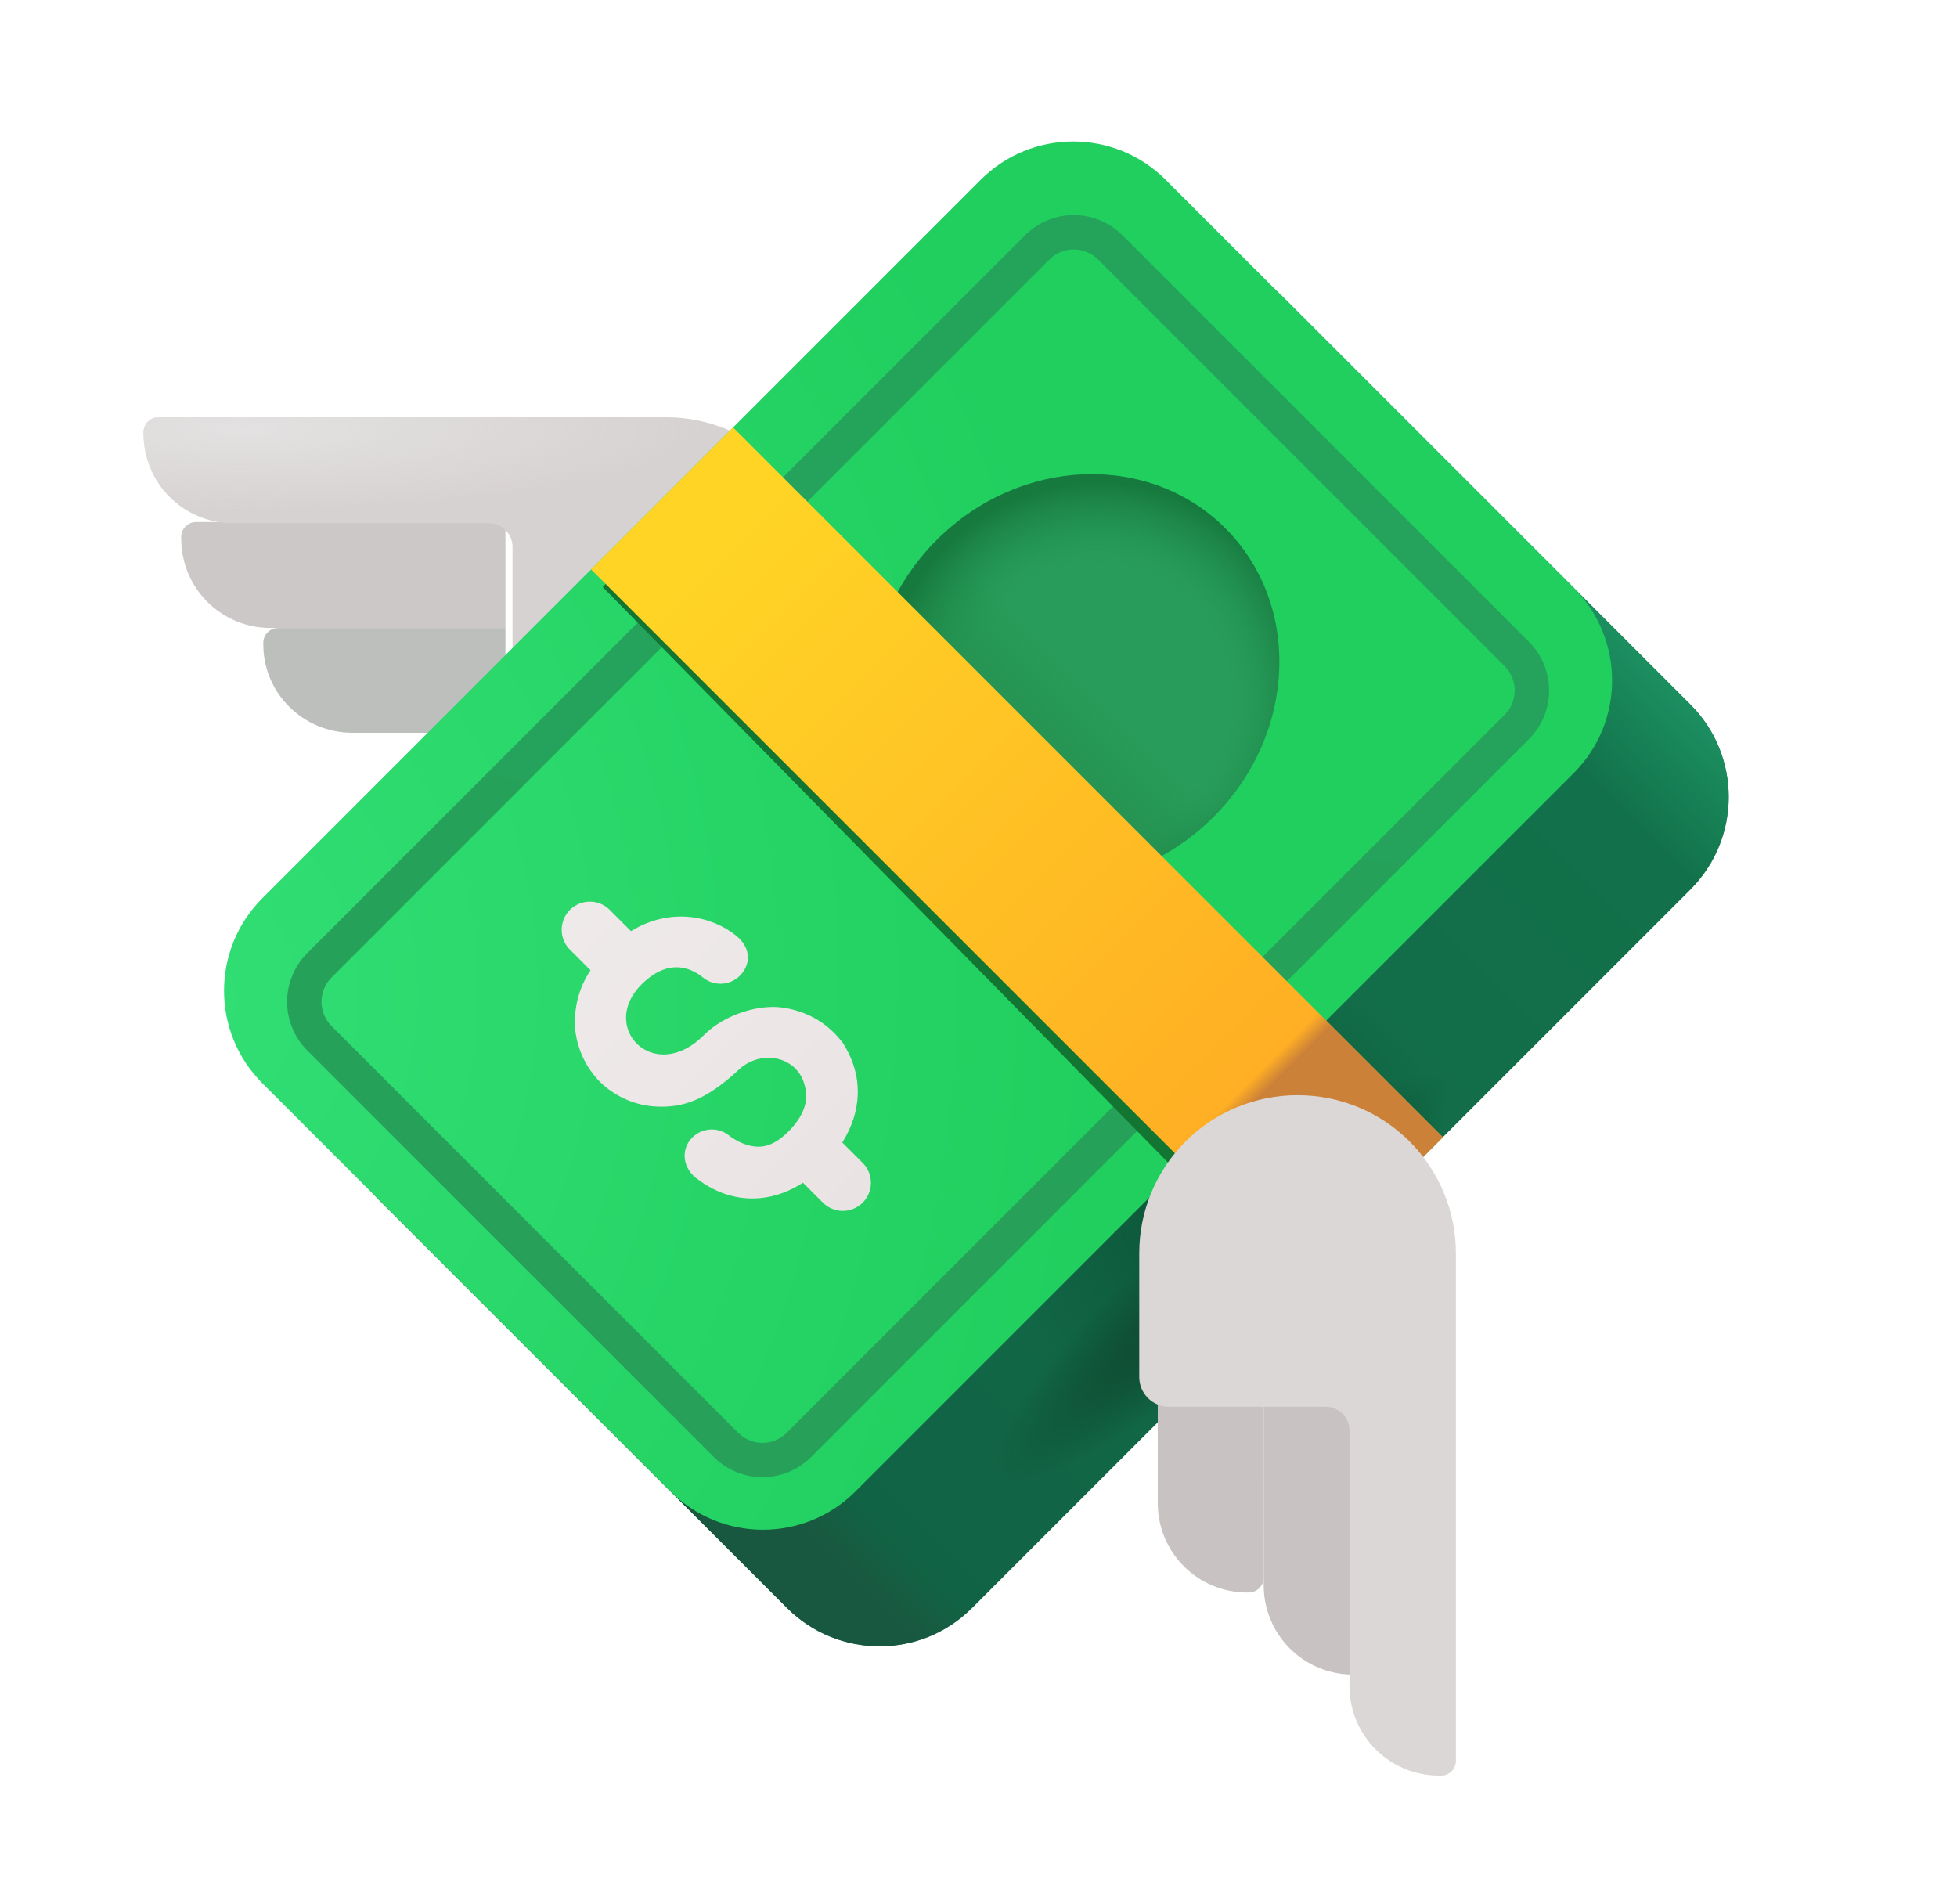 <svg width="37" height="36" viewBox="0 0 37 36" fill="none" xmlns="http://www.w3.org/2000/svg">
<g filter="url(#filter0_d_12_2760)">
<path d="M10.306 12.122V10.119H4.457C4.382 10.119 4.311 10.149 4.258 10.202C4.205 10.255 4.176 10.326 4.176 10.401V10.434C4.176 10.882 4.354 11.311 4.67 11.628C4.987 11.944 5.416 12.122 5.863 12.122H10.306Z" fill="#CBC8C7"/>
</g>
<g filter="url(#filter1_d_12_2760)">
<path d="M10.306 14.103V12.122H6.009C5.854 12.122 5.728 12.246 5.728 12.4V12.434C5.728 13.356 6.484 14.103 7.415 14.103H10.306Z" fill="#BDBFBD"/>
</g>
<g filter="url(#filter2_d_12_2760)">
<path d="M2.996 8.138C2.921 8.138 2.85 8.168 2.797 8.221C2.744 8.273 2.715 8.345 2.715 8.419V8.453C2.715 8.901 2.893 9.33 3.209 9.646C3.526 9.963 3.955 10.141 4.402 10.141H9.24C9.487 10.141 9.69 10.343 9.69 10.591V13.54C9.69 13.69 9.749 13.833 9.855 13.938C9.96 14.044 10.103 14.103 10.252 14.103H12.597C13.388 14.103 14.146 13.789 14.706 13.229C15.265 12.67 15.579 11.912 15.579 11.121C15.579 10.33 15.265 9.571 14.706 9.012C14.146 8.452 13.388 8.138 12.597 8.138H2.996Z" fill="#D6D2D1"/>
<path d="M2.996 8.138C2.921 8.138 2.85 8.168 2.797 8.221C2.744 8.273 2.715 8.345 2.715 8.419V8.453C2.715 8.901 2.893 9.33 3.209 9.646C3.526 9.963 3.955 10.141 4.402 10.141H9.24C9.487 10.141 9.69 10.343 9.69 10.591V13.54C9.69 13.69 9.749 13.833 9.855 13.938C9.96 14.044 10.103 14.103 10.252 14.103H12.597C13.388 14.103 14.146 13.789 14.706 13.229C15.265 12.67 15.579 11.912 15.579 11.121C15.579 10.33 15.265 9.571 14.706 9.012C14.146 8.452 13.388 8.138 12.597 8.138H2.996Z" fill="url(#paint0_radial_12_2760)"/>
</g>
<path d="M20.745 5.604L7.166 19.183C6.2 20.149 6.2 21.716 7.166 22.683L14.88 30.397C15.847 31.363 17.414 31.363 18.38 30.397L31.959 16.818C32.926 15.851 32.926 14.284 31.959 13.318L24.245 5.604C23.279 4.637 21.712 4.637 20.745 5.604Z" fill="url(#paint1_linear_12_2760)"/>
<path d="M20.745 5.604L7.166 19.183C6.2 20.149 6.2 21.716 7.166 22.683L14.88 30.397C15.847 31.363 17.414 31.363 18.38 30.397L31.959 16.818C32.926 15.851 32.926 14.284 31.959 13.318L24.245 5.604C23.279 4.637 21.712 4.637 20.745 5.604Z" fill="url(#paint2_linear_12_2760)"/>
<path d="M20.745 5.604L7.166 19.183C6.2 20.149 6.2 21.716 7.166 22.683L14.88 30.397C15.847 31.363 17.414 31.363 18.38 30.397L31.959 16.818C32.926 15.851 32.926 14.284 31.959 13.318L24.245 5.604C23.279 4.637 21.712 4.637 20.745 5.604Z" fill="url(#paint3_linear_12_2760)"/>
<path d="M20.745 5.604L7.166 19.183C6.2 20.149 6.2 21.716 7.166 22.683L14.88 30.397C15.847 31.363 17.414 31.363 18.38 30.397L31.959 16.818C32.926 15.851 32.926 14.284 31.959 13.318L24.245 5.604C23.279 4.637 21.712 4.637 20.745 5.604Z" fill="url(#paint4_radial_12_2760)"/>
<path d="M20.745 5.604L7.166 19.183C6.2 20.149 6.2 21.716 7.166 22.683L14.88 30.397C15.847 31.363 17.414 31.363 18.38 30.397L31.959 16.818C32.926 15.851 32.926 14.284 31.959 13.318L24.245 5.604C23.279 4.637 21.712 4.637 20.745 5.604Z" fill="url(#paint5_radial_12_2760)"/>
<path d="M18.54 3.4L4.961 16.979C3.994 17.945 3.994 19.512 4.961 20.479L12.675 28.193C13.642 29.16 15.209 29.16 16.175 28.193L29.754 14.614C30.721 13.647 30.721 12.08 29.754 11.114L22.04 3.4C21.074 2.433 19.507 2.433 18.54 3.4Z" fill="url(#paint6_radial_12_2760)"/>
<g filter="url(#filter3_ddd_12_2760)">
<path fill-rule="evenodd" clip-rule="evenodd" d="M19.84 4.706L6.269 18.278C6.208 18.338 6.16 18.41 6.128 18.489C6.095 18.568 6.078 18.652 6.078 18.738C6.078 18.823 6.095 18.908 6.128 18.987C6.16 19.066 6.208 19.138 6.269 19.198L13.956 26.885C14.078 27.007 14.243 27.076 14.416 27.076C14.588 27.076 14.753 27.007 14.875 26.885L28.447 13.313C28.508 13.253 28.556 13.181 28.588 13.102C28.621 13.023 28.638 12.939 28.638 12.853C28.638 12.768 28.621 12.683 28.588 12.604C28.556 12.525 28.508 12.453 28.447 12.393L20.76 4.706C20.7 4.645 20.628 4.597 20.549 4.565C20.47 4.532 20.385 4.515 20.3 4.515C20.215 4.515 20.13 4.532 20.051 4.565C19.972 4.597 19.9 4.645 19.84 4.706ZM5.809 17.818C5.565 18.062 5.428 18.393 5.428 18.738C5.428 19.083 5.565 19.414 5.809 19.658L13.496 27.344C13.74 27.588 14.071 27.725 14.416 27.725C14.761 27.725 15.091 27.588 15.335 27.344L28.907 13.773C29.151 13.529 29.288 13.198 29.288 12.853C29.288 12.508 29.151 12.177 28.907 11.933L21.22 4.247C20.976 4.003 20.645 3.866 20.3 3.866C19.956 3.866 19.625 4.003 19.381 4.247L5.809 17.818Z" fill="url(#paint7_linear_12_2760)"/>
</g>
<path d="M22.945 15.441C24.511 13.874 24.61 11.432 23.165 9.987C21.72 8.542 19.278 8.641 17.712 10.208C16.145 11.774 16.046 14.216 17.491 15.661C18.936 17.106 21.378 17.007 22.945 15.441Z" fill="#289D5B"/>
<path d="M22.945 15.441C24.511 13.874 24.61 11.432 23.165 9.987C21.72 8.542 19.278 8.641 17.712 10.208C16.145 11.774 16.046 14.216 17.491 15.661C18.936 17.106 21.378 17.007 22.945 15.441Z" fill="url(#paint8_linear_12_2760)"/>
<path d="M22.945 15.441C24.511 13.874 24.61 11.432 23.165 9.987C21.72 8.542 19.278 8.641 17.712 10.208C16.145 11.774 16.046 14.216 17.491 15.661C18.936 17.106 21.378 17.007 22.945 15.441Z" fill="url(#paint9_radial_12_2760)"/>
<g filter="url(#filter4_f_12_2760)">
<path d="M11.395 11.098L13.945 8.548L24.882 19.485L22.236 22.131L11.395 11.098Z" fill="#127531"/>
</g>
<g filter="url(#filter5_f_12_2760)">
<path d="M24.431 24.116L26.971 21.575L24.882 19.486L22.236 22.13L24.431 24.116Z" fill="#0B3F2E"/>
</g>
<path d="M11.176 10.764L13.86 8.08L27.278 21.498L24.594 24.182L11.176 10.764Z" fill="url(#paint10_linear_12_2760)"/>
<path d="M11.176 10.764L13.86 8.08L27.278 21.498L24.594 24.182L11.176 10.764Z" fill="url(#paint11_linear_12_2760)"/>
<g filter="url(#filter6_ddd_12_2760)">
<path d="M10.862 17.839C10.768 17.738 10.717 17.605 10.72 17.467C10.722 17.329 10.778 17.198 10.876 17.1C10.973 17.003 11.105 16.947 11.243 16.945C11.381 16.942 11.514 16.994 11.615 17.088L12.029 17.502C12.794 17.037 13.572 17.226 14.02 17.59C14.275 17.797 14.306 18.081 14.125 18.305C14.037 18.412 13.911 18.48 13.774 18.494C13.637 18.508 13.499 18.467 13.392 18.38C13.246 18.261 12.79 17.947 12.226 18.513C11.416 19.323 12.465 20.411 13.405 19.471C13.806 19.069 14.466 18.875 14.926 18.952C15.405 19.029 15.776 19.27 16.039 19.621C16.439 20.255 16.386 20.921 16.025 21.498L16.423 21.896C16.517 21.997 16.568 22.13 16.566 22.268C16.564 22.406 16.508 22.537 16.41 22.635C16.313 22.732 16.182 22.788 16.044 22.791C15.906 22.793 15.773 22.742 15.671 22.648L15.281 22.258C14.643 22.671 13.894 22.668 13.253 22.163C13.028 21.984 12.972 21.674 13.149 21.449C13.327 21.224 13.655 21.185 13.88 21.363C13.993 21.451 14.174 21.554 14.371 21.574C14.539 21.593 14.748 21.549 15.004 21.293C15.325 20.972 15.377 20.685 15.326 20.473C15.216 19.864 14.479 19.71 14.044 20.144C13.438 20.702 13.005 20.841 12.52 20.819C12.116 20.802 11.733 20.635 11.444 20.352C11.184 20.089 11.019 19.746 10.977 19.378C10.94 18.977 11.041 18.576 11.265 18.242L10.862 17.839Z" fill="url(#paint12_linear_12_2760)"/>
</g>
<g filter="url(#filter7_dd_12_2760)">
<path d="M23.891 26.126H25.894V31.976C25.894 32.05 25.865 32.122 25.812 32.175C25.759 32.227 25.688 32.257 25.613 32.257H25.579C25.132 32.257 24.703 32.079 24.386 31.763C24.07 31.446 23.892 31.017 23.892 30.57L23.891 26.126Z" fill="#C8C2C3"/>
</g>
<g filter="url(#filter8_dd_12_2760)">
<path d="M21.889 26.126H23.891V30.423C23.891 30.498 23.861 30.57 23.809 30.622C23.756 30.675 23.684 30.705 23.61 30.705H23.576C23.129 30.705 22.699 30.527 22.383 30.21C22.067 29.894 21.889 29.465 21.889 29.017V26.126Z" fill="#C8C2C3"/>
</g>
<g filter="url(#filter9_dd_12_2760)">
<path d="M24.882 20.854C24.09 20.853 23.33 21.166 22.768 21.725C22.207 22.284 21.89 23.043 21.889 23.835V26.181C21.889 26.255 21.903 26.328 21.932 26.397C21.96 26.465 22.002 26.527 22.054 26.58C22.107 26.632 22.169 26.673 22.238 26.701C22.306 26.73 22.379 26.744 22.453 26.744H25.412C25.471 26.743 25.53 26.755 25.585 26.777C25.64 26.8 25.69 26.833 25.732 26.875C25.774 26.916 25.807 26.966 25.83 27.021C25.853 27.076 25.864 27.134 25.864 27.194V32.03C25.864 32.961 26.623 33.717 27.559 33.717H27.592C27.63 33.718 27.666 33.711 27.701 33.697C27.735 33.683 27.766 33.662 27.793 33.636C27.819 33.61 27.84 33.579 27.854 33.544C27.869 33.51 27.876 33.473 27.876 33.436V23.837C27.875 23.444 27.797 23.056 27.646 22.694C27.495 22.331 27.275 22.002 26.997 21.725C26.719 21.448 26.389 21.229 26.026 21.079C25.663 20.93 25.275 20.853 24.882 20.854Z" fill="#DBD7D7"/>
</g>
<defs>
<filter id="filter0_d_12_2760" x="2.426" y="8.869" width="8.13" height="4.003" filterUnits="userSpaceOnUse" color-interpolation-filters="sRGB">
<feFlood flood-opacity="0" result="BackgroundImageFix"/>
<feColorMatrix in="SourceAlpha" type="matrix" values="0 0 0 0 0 0 0 0 0 0 0 0 0 0 0 0 0 0 127 0" result="hardAlpha"/>
<feOffset dx="-0.75" dy="-0.25"/>
<feGaussianBlur stdDeviation="0.5"/>
<feComposite in2="hardAlpha" operator="out"/>
<feColorMatrix type="matrix" values="0 0 0 0 0.647 0 0 0 0 0.624 0 0 0 0 0.624 0 0 0 1 0"/>
<feBlend mode="normal" in2="BackgroundImageFix" result="effect1_dropShadow_12_2760"/>
<feBlend mode="normal" in="SourceGraphic" in2="effect1_dropShadow_12_2760" result="shape"/>
</filter>
<filter id="filter1_d_12_2760" x="4.228" y="11.122" width="6.079" height="3.481" filterUnits="userSpaceOnUse" color-interpolation-filters="sRGB">
<feFlood flood-opacity="0" result="BackgroundImageFix"/>
<feColorMatrix in="SourceAlpha" type="matrix" values="0 0 0 0 0 0 0 0 0 0 0 0 0 0 0 0 0 0 127 0" result="hardAlpha"/>
<feOffset dx="-0.75" dy="-0.25"/>
<feGaussianBlur stdDeviation="0.375"/>
<feComposite in2="hardAlpha" operator="out"/>
<feColorMatrix type="matrix" values="0 0 0 0 0.58 0 0 0 0 0.612 0 0 0 0 0.584 0 0 0 1 0"/>
<feBlend mode="normal" in2="BackgroundImageFix" result="effect1_dropShadow_12_2760"/>
<feBlend mode="normal" in="SourceGraphic" in2="effect1_dropShadow_12_2760" result="shape"/>
</filter>
<filter id="filter2_d_12_2760" x="1.965" y="7.138" width="14.364" height="7.465" filterUnits="userSpaceOnUse" color-interpolation-filters="sRGB">
<feFlood flood-opacity="0" result="BackgroundImageFix"/>
<feColorMatrix in="SourceAlpha" type="matrix" values="0 0 0 0 0 0 0 0 0 0 0 0 0 0 0 0 0 0 127 0" result="hardAlpha"/>
<feOffset dy="-0.25"/>
<feGaussianBlur stdDeviation="0.375"/>
<feComposite in2="hardAlpha" operator="out"/>
<feColorMatrix type="matrix" values="0 0 0 0 0.659 0 0 0 0 0.624 0 0 0 0 0.627 0 0 0 1 0"/>
<feBlend mode="normal" in2="BackgroundImageFix" result="effect1_dropShadow_12_2760"/>
<feBlend mode="normal" in="SourceGraphic" in2="effect1_dropShadow_12_2760" result="shape"/>
</filter>
<filter id="filter3_ddd_12_2760" x="4.978" y="3.616" width="24.76" height="24.558" filterUnits="userSpaceOnUse" color-interpolation-filters="sRGB">
<feFlood flood-opacity="0" result="BackgroundImageFix"/>
<feColorMatrix in="SourceAlpha" type="matrix" values="0 0 0 0 0 0 0 0 0 0 0 0 0 0 0 0 0 0 127 0" result="hardAlpha"/>
<feOffset dy="0.2"/>
<feGaussianBlur stdDeviation="0.125"/>
<feComposite in2="hardAlpha" operator="out"/>
<feColorMatrix type="matrix" values="0 0 0 0 0.094 0 0 0 0 0.51 0 0 0 0 0.255 0 0 0 1 0"/>
<feBlend mode="normal" in2="BackgroundImageFix" result="effect1_dropShadow_12_2760"/>
<feColorMatrix in="SourceAlpha" type="matrix" values="0 0 0 0 0 0 0 0 0 0 0 0 0 0 0 0 0 0 127 0" result="hardAlpha"/>
<feOffset dx="-0.2"/>
<feGaussianBlur stdDeviation="0.125"/>
<feComposite in2="hardAlpha" operator="out"/>
<feColorMatrix type="matrix" values="0 0 0 0 0.094 0 0 0 0 0.51 0 0 0 0 0.255 0 0 0 1 0"/>
<feBlend mode="normal" in2="effect1_dropShadow_12_2760" result="effect2_dropShadow_12_2760"/>
<feColorMatrix in="SourceAlpha" type="matrix" values="0 0 0 0 0 0 0 0 0 0 0 0 0 0 0 0 0 0 127 0" result="hardAlpha"/>
<feOffset dx="0.2"/>
<feGaussianBlur stdDeviation="0.125"/>
<feComposite in2="hardAlpha" operator="out"/>
<feColorMatrix type="matrix" values="0 0 0 0 0.173 0 0 0 0 0.71 0 0 0 0 0.4 0 0 0 1 0"/>
<feBlend mode="normal" in2="effect2_dropShadow_12_2760" result="effect3_dropShadow_12_2760"/>
<feBlend mode="normal" in="SourceGraphic" in2="effect3_dropShadow_12_2760" result="shape"/>
</filter>
<filter id="filter4_f_12_2760" x="10.995" y="8.148" width="14.287" height="14.383" filterUnits="userSpaceOnUse" color-interpolation-filters="sRGB">
<feFlood flood-opacity="0" result="BackgroundImageFix"/>
<feBlend mode="normal" in="SourceGraphic" in2="BackgroundImageFix" result="shape"/>
<feGaussianBlur stdDeviation="0.2" result="effect1_foregroundBlur_12_2760"/>
</filter>
<filter id="filter5_f_12_2760" x="21.986" y="19.236" width="5.235" height="5.129" filterUnits="userSpaceOnUse" color-interpolation-filters="sRGB">
<feFlood flood-opacity="0" result="BackgroundImageFix"/>
<feBlend mode="normal" in="SourceGraphic" in2="BackgroundImageFix" result="shape"/>
<feGaussianBlur stdDeviation="0.125" result="effect1_foregroundBlur_12_2760"/>
</filter>
<filter id="filter6_ddd_12_2760" x="10.47" y="16.745" width="6.297" height="6.296" filterUnits="userSpaceOnUse" color-interpolation-filters="sRGB">
<feFlood flood-opacity="0" result="BackgroundImageFix"/>
<feColorMatrix in="SourceAlpha" type="matrix" values="0 0 0 0 0 0 0 0 0 0 0 0 0 0 0 0 0 0 127 0" result="hardAlpha"/>
<feOffset dx="-0.1" dy="0.1"/>
<feGaussianBlur stdDeviation="0.075"/>
<feComposite in2="hardAlpha" operator="out"/>
<feColorMatrix type="matrix" values="0 0 0 0 0.09 0 0 0 0 0.522 0 0 0 0 0.224 0 0 0 1 0"/>
<feBlend mode="normal" in2="BackgroundImageFix" result="effect1_dropShadow_12_2760"/>
<feColorMatrix in="SourceAlpha" type="matrix" values="0 0 0 0 0 0 0 0 0 0 0 0 0 0 0 0 0 0 127 0" result="hardAlpha"/>
<feOffset dx="0.1" dy="-0.1"/>
<feGaussianBlur stdDeviation="0.05"/>
<feComposite in2="hardAlpha" operator="out"/>
<feColorMatrix type="matrix" values="0 0 0 0 0.784 0 0 0 0 0.761 0 0 0 0 0.753 0 0 0 1 0"/>
<feBlend mode="normal" in2="effect1_dropShadow_12_2760" result="effect2_dropShadow_12_2760"/>
<feColorMatrix in="SourceAlpha" type="matrix" values="0 0 0 0 0 0 0 0 0 0 0 0 0 0 0 0 0 0 127 0" result="hardAlpha"/>
<feOffset dx="-0.1" dy="0.1"/>
<feGaussianBlur stdDeviation="0.05"/>
<feComposite in2="hardAlpha" operator="out"/>
<feColorMatrix type="matrix" values="0 0 0 0 1 0 0 0 0 0.996 0 0 0 0 0.992 0 0 0 1 0"/>
<feBlend mode="normal" in2="effect2_dropShadow_12_2760" result="effect3_dropShadow_12_2760"/>
<feBlend mode="normal" in="SourceGraphic" in2="effect3_dropShadow_12_2760" result="shape"/>
</filter>
<filter id="filter7_dd_12_2760" x="22.841" y="25.076" width="4.104" height="7.631" filterUnits="userSpaceOnUse" color-interpolation-filters="sRGB">
<feFlood flood-opacity="0" result="BackgroundImageFix"/>
<feColorMatrix in="SourceAlpha" type="matrix" values="0 0 0 0 0 0 0 0 0 0 0 0 0 0 0 0 0 0 127 0" result="hardAlpha"/>
<feOffset dx="0.3" dy="-0.3"/>
<feGaussianBlur stdDeviation="0.375"/>
<feComposite in2="hardAlpha" operator="out"/>
<feColorMatrix type="matrix" values="0 0 0 0 0.659 0 0 0 0 0.631 0 0 0 0 0.635 0 0 0 1 0"/>
<feBlend mode="normal" in2="BackgroundImageFix" result="effect1_dropShadow_12_2760"/>
<feColorMatrix in="SourceAlpha" type="matrix" values="0 0 0 0 0 0 0 0 0 0 0 0 0 0 0 0 0 0 127 0" result="hardAlpha"/>
<feOffset dx="-0.3" dy="-0.3"/>
<feGaussianBlur stdDeviation="0.375"/>
<feComposite in2="hardAlpha" operator="out"/>
<feColorMatrix type="matrix" values="0 0 0 0 0.722 0 0 0 0 0.682 0 0 0 0 0.69 0 0 0 1 0"/>
<feBlend mode="normal" in2="effect1_dropShadow_12_2760" result="effect2_dropShadow_12_2760"/>
<feBlend mode="normal" in="SourceGraphic" in2="effect2_dropShadow_12_2760" result="shape"/>
</filter>
<filter id="filter8_dd_12_2760" x="20.839" y="25.076" width="4.103" height="6.079" filterUnits="userSpaceOnUse" color-interpolation-filters="sRGB">
<feFlood flood-opacity="0" result="BackgroundImageFix"/>
<feColorMatrix in="SourceAlpha" type="matrix" values="0 0 0 0 0 0 0 0 0 0 0 0 0 0 0 0 0 0 127 0" result="hardAlpha"/>
<feOffset dx="0.3" dy="-0.3"/>
<feGaussianBlur stdDeviation="0.375"/>
<feComposite in2="hardAlpha" operator="out"/>
<feColorMatrix type="matrix" values="0 0 0 0 0.612 0 0 0 0 0.604 0 0 0 0 0.596 0 0 0 1 0"/>
<feBlend mode="normal" in2="BackgroundImageFix" result="effect1_dropShadow_12_2760"/>
<feColorMatrix in="SourceAlpha" type="matrix" values="0 0 0 0 0 0 0 0 0 0 0 0 0 0 0 0 0 0 127 0" result="hardAlpha"/>
<feOffset dx="-0.3" dy="-0.3"/>
<feGaussianBlur stdDeviation="0.375"/>
<feComposite in2="hardAlpha" operator="out"/>
<feColorMatrix type="matrix" values="0 0 0 0 0.635 0 0 0 0 0.612 0 0 0 0 0.608 0 0 0 1 0"/>
<feBlend mode="normal" in2="effect1_dropShadow_12_2760" result="effect2_dropShadow_12_2760"/>
<feBlend mode="normal" in="SourceGraphic" in2="effect2_dropShadow_12_2760" result="shape"/>
</filter>
<filter id="filter9_dd_12_2760" x="20.639" y="20.104" width="7.887" height="14.363" filterUnits="userSpaceOnUse" color-interpolation-filters="sRGB">
<feFlood flood-opacity="0" result="BackgroundImageFix"/>
<feColorMatrix in="SourceAlpha" type="matrix" values="0 0 0 0 0 0 0 0 0 0 0 0 0 0 0 0 0 0 127 0" result="hardAlpha"/>
<feOffset dx="0.15" dy="-0.15"/>
<feGaussianBlur stdDeviation="0.25"/>
<feComposite in2="hardAlpha" operator="out"/>
<feColorMatrix type="matrix" values="0 0 0 0 0.729 0 0 0 0 0.678 0 0 0 0 0.686 0 0 0 1 0"/>
<feBlend mode="normal" in2="BackgroundImageFix" result="effect1_dropShadow_12_2760"/>
<feColorMatrix in="SourceAlpha" type="matrix" values="0 0 0 0 0 0 0 0 0 0 0 0 0 0 0 0 0 0 127 0" result="hardAlpha"/>
<feOffset dx="-0.5"/>
<feGaussianBlur stdDeviation="0.375"/>
<feComposite in2="hardAlpha" operator="out"/>
<feColorMatrix type="matrix" values="0 0 0 0 0.965 0 0 0 0 0.965 0 0 0 0 0.957 0 0 0 1 0"/>
<feBlend mode="normal" in2="effect1_dropShadow_12_2760" result="effect2_dropShadow_12_2760"/>
<feBlend mode="normal" in="SourceGraphic" in2="effect2_dropShadow_12_2760" result="shape"/>
</filter>
<radialGradient id="paint0_radial_12_2760" cx="0" cy="0" r="1" gradientUnits="userSpaceOnUse" gradientTransform="translate(4.552 8.367) scale(8.766 1.551)">
<stop stop-color="#E3E1E1"/>
<stop offset="1" stop-color="#E3E1E1" stop-opacity="0"/>
</radialGradient>
<linearGradient id="paint1_linear_12_2760" x1="31.849" y1="15.432" x2="16.477" y2="30.805" gradientUnits="userSpaceOnUse">
<stop stop-color="#12724A"/>
<stop offset="1" stop-color="#116245"/>
</linearGradient>
<linearGradient id="paint2_linear_12_2760" x1="32.425" y1="13.783" x2="30.796" y2="15.412" gradientUnits="userSpaceOnUse">
<stop stop-color="#1C8F60"/>
<stop offset="1" stop-color="#1C8F60" stop-opacity="0"/>
</linearGradient>
<linearGradient id="paint3_linear_12_2760" x1="15.269" y1="30.786" x2="16.956" y2="29.099" gradientUnits="userSpaceOnUse">
<stop offset="0.557" stop-color="#195840"/>
<stop offset="1" stop-color="#195840" stop-opacity="0"/>
</linearGradient>
<radialGradient id="paint4_radial_12_2760" cx="0" cy="0" r="1" gradientUnits="userSpaceOnUse" gradientTransform="translate(23.131 22.778) rotate(114.806) scale(4.609 4.373)">
<stop offset="0.307" stop-color="#0E593C"/>
<stop offset="1" stop-color="#0E593C" stop-opacity="0"/>
</radialGradient>
<radialGradient id="paint5_radial_12_2760" cx="0" cy="0" r="1" gradientUnits="userSpaceOnUse" gradientTransform="translate(23.06 24.185) rotate(138.249) scale(5.702 1.209)">
<stop offset="0.396" stop-color="#0F4F35"/>
<stop offset="1" stop-color="#0F4F35" stop-opacity="0"/>
</radialGradient>
<radialGradient id="paint6_radial_12_2760" cx="0" cy="0" r="1" gradientUnits="userSpaceOnUse" gradientTransform="translate(4.026 18.796) rotate(3.259) scale(16.857 22.106)">
<stop stop-color="#31DE74"/>
<stop offset="1" stop-color="#20CF5E"/>
</radialGradient>
<linearGradient id="paint7_linear_12_2760" x1="18.709" y1="5.339" x2="16.831" y2="25.236" gradientUnits="userSpaceOnUse">
<stop stop-color="#24A35B"/>
<stop offset="1" stop-color="#27A05A"/>
</linearGradient>
<linearGradient id="paint8_linear_12_2760" x1="19.705" y1="14.08" x2="20.798" y2="12.987" gradientUnits="userSpaceOnUse">
<stop offset="0.228" stop-color="#269553"/>
<stop offset="1" stop-color="#269553" stop-opacity="0"/>
</linearGradient>
<radialGradient id="paint9_radial_12_2760" cx="0" cy="0" r="1" gradientUnits="userSpaceOnUse" gradientTransform="translate(20.741 13.237) rotate(-85.802) scale(4.19 4.118)">
<stop offset="0.587" stop-color="#249755" stop-opacity="0"/>
<stop offset="0.987" stop-color="#16793D"/>
</radialGradient>
<linearGradient id="paint10_linear_12_2760" x1="13.534" y1="10.438" x2="24.154" y2="21.058" gradientUnits="userSpaceOnUse">
<stop stop-color="#FFD425"/>
<stop offset="1" stop-color="#FFAD24"/>
</linearGradient>
<linearGradient id="paint11_linear_12_2760" x1="26.588" y1="22.189" x2="24.23" y2="19.831" gradientUnits="userSpaceOnUse">
<stop offset="0.894" stop-color="#CC8139"/>
<stop offset="1" stop-color="#CC8139" stop-opacity="0"/>
</linearGradient>
<linearGradient id="paint12_linear_12_2760" x1="10.858" y1="17.092" x2="16.419" y2="22.653" gradientUnits="userSpaceOnUse">
<stop stop-color="#EFEAEA"/>
<stop offset="1" stop-color="#EAE3E3"/>
</linearGradient>
</defs>
</svg>

